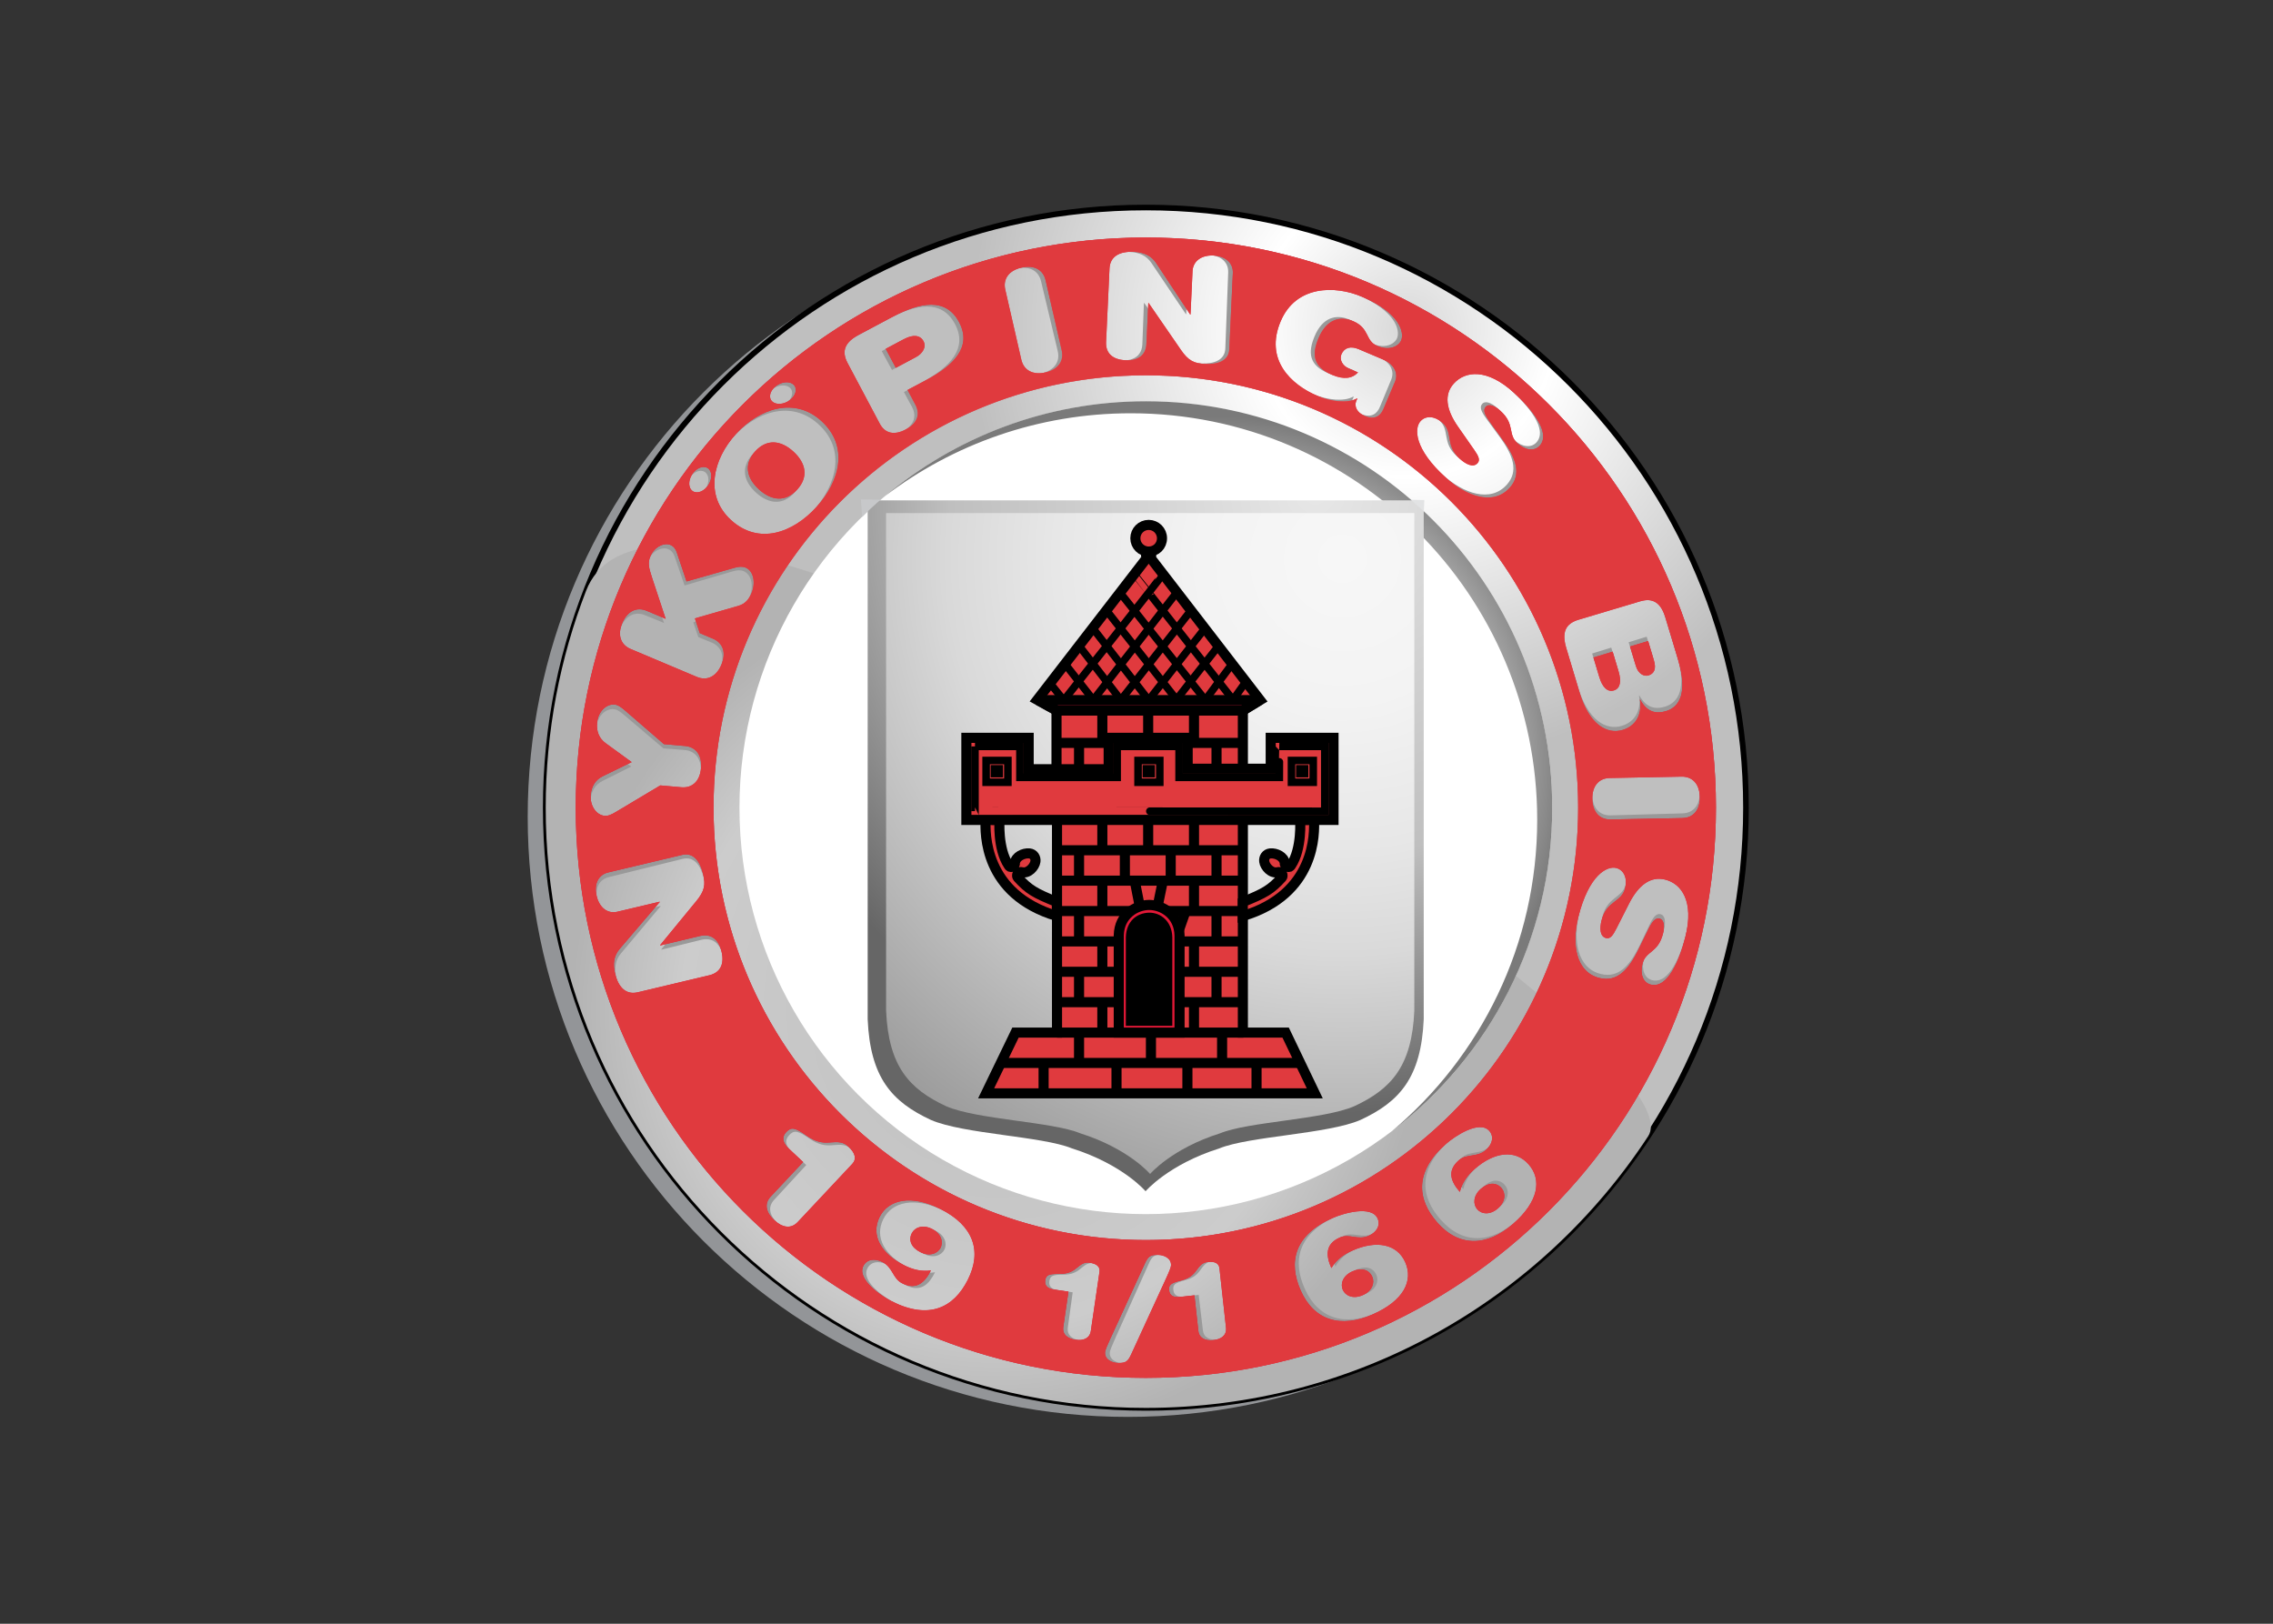 <svg clip-rule="evenodd" fill-rule="evenodd" viewBox="0 0 560 400" xmlns="http://www.w3.org/2000/svg" xmlns:xlink="http://www.w3.org/1999/xlink"><rect x="0" y="0" width="560" height="400" fill="#333333" stroke="none"/><radialGradient id="a" cx="250.468" cy="54.357" gradientUnits="userSpaceOnUse" r="113.096"><stop offset="0" stop-color="#d9d9d9"/><stop offset=".01" stop-color="#d9d9d9"/><stop offset=".34" stop-color="#fff"/><stop offset="1" stop-color="#bfbfbf"/></radialGradient><radialGradient id="b" cx="144.135" cy="231.273" gradientUnits="userSpaceOnUse" r="110.467"><stop offset="0" stop-color="#bfbfbf"/><stop offset=".03" stop-color="#bfbfbf"/><stop offset=".74" stop-color="#ccc"/><stop offset="1" stop-color="#b3b3b3"/></radialGradient><radialGradient id="c" cx="201.647" cy="167.885" gradientUnits="userSpaceOnUse" r="90.777"><stop offset="0" stop-color="#fff"/><stop offset=".01" stop-color="#fff"/><stop offset=".76" stop-color="#bfbfbf"/><stop offset="1" stop-color="#7a7a7a"/></radialGradient><radialGradient id="d" cx="186.726" cy="156.896" gradientUnits="userSpaceOnUse" r="137.117"><stop offset="0" stop-color="#fff"/><stop offset=".01" stop-color="#fff"/><stop offset=".84" stop-color="#e4303e"/><stop offset="1" stop-color="#e31837"/></radialGradient><radialGradient id="e" cx="226.885" cy="97.238" gradientUnits="userSpaceOnUse" r="160.993"><stop offset="0" stop-color="#e6e6e6"/><stop offset=".01" stop-color="#e6e6e6"/><stop offset=".59" stop-color="#bfbfbf"/><stop offset="1" stop-color="#666"/></radialGradient><radialGradient id="f" cx="233.824" cy="114.055" gradientUnits="userSpaceOnUse" r="186.692"><stop offset="0" stop-color="#f7f7f7"/><stop offset=".01" stop-color="#f7f7f7"/><stop offset=".2" stop-color="#f3f3f3"/><stop offset=".4" stop-color="#e7e7e7"/><stop offset=".55" stop-color="#d9d9d9"/><stop offset="1" stop-color="#949494"/></radialGradient><g transform="matrix(.949 0 0 .949 108.833 29.428)"><path d="m333.902 180.993c0 86.054-69.749 155.8-155.795 155.8-86.042 0-155.792-69.746-155.792-155.8 0-86.049 69.75-155.795 155.792-155.795 86.046 0 155.795 69.746 155.795 155.795z" fill="#939598" fill-rule="nonzero"/><path d="m338.588 178.65c0 86.054-69.749 155.806-155.801 155.806-86.042 0-155.794-69.752-155.794-155.806 0-86.04 69.752-155.795 155.794-155.795 86.052 0 155.801 69.758 155.801 155.795z" fill="url(#a)" fill-rule="nonzero" stroke="#000" stroke-width="1.46"/><path d="m313.205 263.921c-27.828 42.477-75.844 70.535-130.418 70.535-86.042 0-155.794-69.752-155.794-155.806 0-19.845 3.714-38.833 10.481-56.297 22.568-58.214 291.782 117.067 275.731 141.568z" fill="url(#b)" fill-rule="nonzero"/><circle cx="182.79" cy="178.656" fill="#fff" r="105.5"/><path d="m182.787 73.153c-25.808 0-49.448 9.279-67.781 24.667 17.731-13.514 39.869-21.55 63.884-21.55 58.27 0 105.5 47.236 105.5 105.503 0 32.459-14.664 61.489-37.724 80.847 25.296-19.271 41.624-49.713 41.624-83.962-.003-58.269-47.233-105.505-105.503-105.505z" fill="url(#c)" fill-rule="nonzero"/><path d="m312.975 143.178c1.426-.448 2.069-1.67 1.394-3.865l-1.557-5.041-4.686 1.438 1.563 5.047c.614 2.017 2.104 2.779 3.286 2.421zm-190.867-80.975c1.565-.847 2.779-2.529 1.906-4.139-.856-1.58-2.713-1.772-5.015-.524l-4.77 2.594 2.657 4.901zm181.917 84.954c1.676-.518 1.953-2.416 1.181-4.916l-1.589-5.146-4.968 1.54 1.586 5.14c.768 2.5 2.104 3.906 3.79 3.382zm-222.392-50.248c3.26 2.922 6.924 3.321 9.922-.023 3.001-3.342 2.206-6.948-1.053-9.87-3.26-2.916-6.925-3.321-9.923.023-2.997 3.344-2.206 6.942 1.054 9.87zm46.584 191.569c-2.393-1.182-4.462-.37-5.225 1.175-.896 1.802-.107 3.697 2.242 4.861 2.433 1.199 4.52.352 5.268-1.152.756-1.546.145-3.685-2.285-4.884zm109.237 10.073c-2.474 1.121-3.144 3.269-2.448 4.803.713 1.568 2.756 2.45 5.225 1.33 2.427-1.103 3.111-3.217 2.401-4.788-.833-1.84-2.794-2.425-5.178-1.345zm33.175-21.722c-2.026 1.802-2.023 4.061-.906 5.315 1.147 1.284 3.356 1.517 5.385-.291 1.994-1.767 2.011-3.99.873-5.28-1.35-1.51-3.396-1.487-5.352.256zm-89.131-246.174c-81.738.711-147.424 67.552-146.711 149.287.713 81.749 67.552 147.427 149.29 146.717 81.743-.716 147.424-67.558 146.71-149.296-.704-81.743-67.548-147.424-149.289-146.708zm113.166 98.244 15.947-4.922c3.435-1.056 5.478.364 6.706 4.343l3.298 10.688c2.678 8.664.442 12.34-2.989 13.403-2.681.829-4.969.256-6.732-2.917l-.067.024c.64 4.109-1.246 6.895-4.427 7.879-4.218 1.295-8.767-1.514-11.305-9.733l-3.522-11.398c-1.228-3.979-.34-6.31 3.091-7.367zm-41.441-51.191c1.392-1.569 3.772-1.365 5.731.375 2.867 2.553.609 5.798 4.558 9.305 1.645 1.467 3.51 2.32 4.605 1.086.722-.806.282-1.796-.888-3.44l-4.258-5.987c-3.205-4.491-3.714-8.345-1.208-11.177 2.98-3.359 8.589-4.037 15.583 2.177 4.654 4.133 9.873 10.365 6.872 13.753-1.394 1.569-3.766 1.216-5.766-.562-2.689-2.387-.541-4.878-4.526-8.42-1.365-1.217-2.998-1.91-3.818-.984-.795.893-.163 2.148 1.231 4.037l3.367 4.593c3.412 4.677 4.922 8.822 1.817 12.317-4.25 4.788-11.227 2.297-16.547-2.427-8.458-7.518-8.362-12.827-6.753-14.646zm-36.53-25.628c3.891-9.407 14.037-9.453 21.04-6.554 10.03 4.15 11.09 9.287 10.289 11.22-.661 1.592-3.094 2.814-6.199 1.522-3.202-1.324-1.956-4.569-6.319-6.383-3.33-1.376-6.866-.535-8.927 4.445-1.749 4.217-1.423 7.474 3.586 9.549 3.073 1.269 5.242.914 6.723-.704l-2.424-1.001c-1.514-.632-2.541-2.189-1.921-3.673.687-1.659 2.299-2.25 4.459-1.354l6.397 2.649c2.937 1.216 3.982 3.591 3.106 5.702l-2.954 7.122c-.655 1.592-2.049 2.995-4.812 1.848-2.028-.841-2.814-2.494-2.27-3.816l.288-.687-.087-.04c-2.401 1.402-6.79.876-10.205-.536-6.956-2.876-13.924-9.288-9.77-19.309zm-44.555-13.319c.107-2.922 2.276-4.52 6.345-4.371 2.57.096 4.459.954 5.742 2.843l8.953 13.29.093.006.425-11.255c.093-2.5 2.125-4.229 5.399-4.098 3.272.119 5.167 1.99 5.073 4.496l-.748 19.778c-.113 2.957-2.82 4.019-6.231 3.888-2.852-.113-4.369-.8-6.322-3.609l-8.484-12.079-.093-.005-.402 10.617c-.108 2.882-2.04 4.419-5.405 4.288-3.365-.126-5.172-1.796-5.064-4.678zm-22.86-.023c3.231-.768 5.641.46 6.307 3.269l4.331 18.124c.667 2.809-.926 4.992-4.156 5.76-3.228.78-5.638-.46-6.308-3.263l-4.328-18.118c-.669-2.809.923-4.998 4.154-5.772zm-41.979 17.743 8.551-4.634c7.241-3.923 13.877-5.224 17.356 1.194 3.457 6.377-1.252 11.232-8.491 15.155l-4.729 2.564 2.066 3.816c1.377 2.535.495 4.838-2.465 6.447-2.96 1.604-5.373 1.08-6.747-1.455l-8.484-15.659c-1.711-3.155-.716-5.446 2.943-7.428zm-20.925 13.188c1.706-.984 3.656-.801 4.349.399.692 1.21-.128 2.977-1.834 3.967-1.705.978-3.653.8-4.348-.405-.696-1.205.125-2.977 1.833-3.961zm-10.812 12.882c5.963-6.656 15.1-9.835 22.123-3.542 7.271 6.52 4.913 15.65-1.118 22.376-6.022 6.721-14.847 10.057-22.117 3.537-7.021-6.302-4.849-15.726 1.112-22.371zm-11.323 10.624c1.045-1.671 2.847-2.428 4.029-1.683 1.176.734 1.286 2.684.241 4.355-1.05 1.67-2.849 2.421-4.031 1.682-1.179-.739-1.289-2.689-.239-4.354zm-17.783 38.725c1.263-3.071 3.67-4.308 6.336-3.213l4.916 2.017-3.635-10.647c-.897-2.643-1.162-3.865-.486-5.51 1.1-2.678 3.682-3.644 5.169-3.03 1.141.466 1.548 1.342 2.087 3.083l2.197 6.368 12.562-3.685c.958-.274 1.895-.387 2.762-.029 2.079.853 2.655 3.967 1.59 6.566-.641 1.557-1.575 2.844-3.455 3.382l-11.203 3.336 1.304 3.824 3.426 1.403c2.666 1.098 3.51 3.673 2.244 6.741-1.261 3.071-3.668 4.305-6.334 3.213l-17.236-7.09c-2.663-1.091-3.507-3.661-2.244-6.729zm-7.795 44.637c.169-2.143 1.164-3.848 3.004-4.782l7.544-3.775-6.857-4.902c-1.671-1.205-2.387-3.047-2.221-5.189.233-2.946 2.346-4.98 4.474-4.809.896.061 1.682.597 2.84 1.587l10.097 8.583 5.484.431c2.872.227 4.465 2.41 4.203 5.725-.259 3.309-2.178 5.218-5.047 4.997l-5.484-.436-11.316 6.901c-1.301.788-2.16 1.187-3.056 1.126-2.128-.172-3.898-2.521-3.665-5.457zm31.205 46.595-18.564 4.587c-2.832.699-4.974-.937-5.949-4.89-.614-2.5-.312-4.552 1.141-6.31l10.306-12.274-.023-.09-10.935 2.701c-2.434.603-4.649-.876-5.434-4.054-.786-3.182.486-5.519 2.919-6.115l19.221-4.748c2.87-.71 4.637 1.604 5.455 4.916.681 2.768.436 4.424-1.723 7.07l-9.268 11.488.024.09 10.318-2.54c2.797-.693 4.808.733 5.614 4.007.809 3.275-.305 5.481-3.102 6.162zm37.497 48.668-14 15.19c-1.776 1.927-4.063 1.444-6.127-.46-2.064-1.903-2.73-4.144-.955-6.071l8.345-9.049-3.714-3.423c-1.72-1.592-1.912-3.036-.745-4.305 1.292-1.397 2.232-1.245 5.338.9 2.378 1.633 4.153 1.848 5.961 1.676 2.218-.198 3.513-.221 4.89 1.051 1.752 1.612 2.226 3.167 1.007 4.491zm30.261 29.839c-3.551 7.181-9.908 10.551-19.722 5.702-2.768-1.371-9.113-5.635-7.405-9.084.847-1.717 2.861-2.093 4.916-1.08 2.768 1.365 2.698 4.258 5.169 5.481 3.857 1.903 5.996-.422 7.475-3.405-2.431.381-4.721-.161-6.986-1.284-5.952-2.946-8.822-7.699-6.447-12.501 2.239-4.526 8.156-5.94 15.787-2.165 8.508 4.197 10.959 10.751 7.213 18.336zm34.185-2.41-2.113 15.348c-.268 1.938-1.887 2.625-3.968 2.349-2.086-.291-3.457-1.389-3.19-3.336l1.258-9.142-3.755-.518c-1.737-.239-2.477-1.051-2.299-2.332.192-1.414.838-1.723 3.673-1.728 2.163-.018 3.347-.649 4.389-1.523 1.278-1.074 2.064-1.638 3.455-1.449 1.775.239 2.733.998 2.55 2.331zm8.496 21.175c-.903 2.052-1.418 2.462-3.476 2.445-1.499-.006-3.411-.807-3.399-2.605.006-.67.527-1.825 1.333-3.656l8.732-19.443c.902-2.052 1.42-2.456 3.478-2.45 1.496.011 3.408.806 3.396 2.607-.003.67-.526 1.831-1.336 3.662zm21.221-3.703c-2.093.245-3.697-.465-3.927-2.415l-1.091-9.169-3.761.449c-1.74.209-2.663-.393-2.811-1.671-.172-1.426.375-1.886 3.117-2.605 2.084-.562 3.071-1.467 3.859-2.582.97-1.359 1.584-2.11 2.978-2.279 1.778-.203 2.896.28 3.056 1.621l1.828 15.383c.236 1.956-1.159 3.018-3.248 3.268zm41.324-7.037c-8.266 3.74-15.24 1.729-18.762-6.049-3.303-7.293-1.88-14.343 8.089-18.86 2.812-1.278 10.129-3.484 11.724.023.786 1.747-.195 3.548-2.285 4.485-2.812 1.278-5-.602-7.515.536-3.921 1.773-3.478 4.907-2.104 7.937 1.245-2.125 3.117-3.548 5.416-4.587 6.048-2.745 11.549-1.95 13.756 2.928 2.165 4.765-.309 9.954-8.319 13.587zm36.237-23.829c-6.782 6.036-14.038 6.179-19.711-.187-5.326-5.981-6.062-13.144 2.113-20.414 2.309-2.058 8.639-6.34 11.203-3.467 1.269 1.426.868 3.44-.847 4.957-2.305 2.063-4.954.911-7.014 2.75-3.214 2.853-1.863 5.714.352 8.202.553-2.398 1.918-4.319 3.807-5.998 4.96-4.419 10.443-5.286 14.003-1.296 3.478 3.912 2.657 9.608-3.906 15.453zm-95.319 5.047c-61.984.541-112.668-49.271-113.207-111.254-.541-61.981 49.268-112.666 111.245-113.21 61.987-.536 112.675 49.276 113.21 111.257.545 61.978-49.261 112.668-111.248 113.207zm139.4-80.001c-1.45 6.049-4.483 13.605-8.889 12.548-2.035-.483-2.841-2.745-2.227-5.344.838-3.495 4.052-2.779 5.289-7.963.424-1.779.27-3.548-.929-3.825-1.164-.285-1.982.871-2.98 2.984l-2.46 5.134c-2.517 5.219-5.457 8.51-10.006 7.419-6.226-1.479-7.323-8.816-5.667-15.735 2.631-11.004 7.363-13.432 9.733-12.861 2.034.483 2.974 2.683 2.366 5.23-.891 3.728-4.823 3.268-6.045 8.411-.515 2.137-.39 4.189 1.216 4.57 1.051.256 1.718-.602 2.608-2.41l3.266-6.578c2.451-4.939 5.609-7.218 9.288-6.33 4.365 1.036 7.608 5.652 5.437 14.75zm-1.08-30.753-18.625.518c-2.882.079-4.698-1.926-4.788-5.247s1.61-5.429 4.488-5.51l18.634-.518c2.872-.079 4.686 1.932 4.782 5.248.09 3.326-1.607 5.431-4.491 5.509z" fill="#999" fill-rule="nonzero"/><path d="m82.349 96.03c3.234 2.951 6.895 3.382 9.922.058 3.027-3.309 2.268-6.912-.969-9.87-3.237-2.957-6.895-3.385-9.922-.064-3.027 3.316-2.265 6.925.969 9.876zm40.777-34.354c1.572-.829 2.8-2.5 1.942-4.115-.842-1.592-2.696-1.79-5.007-.568l-4.796 2.55 2.613 4.922zm113.28 237.347c-2.483 1.097-3.17 3.245-2.489 4.787.696 1.569 2.734 2.474 5.213 1.371 2.436-1.074 3.141-3.19 2.442-4.764-.815-1.848-2.773-2.457-5.166-1.394zm-109.144-11.029c-2.381-1.199-4.459-.41-5.236 1.133-.911 1.801-.14 3.699 2.198 4.884 2.421 1.222 4.514.392 5.274-1.115.777-1.537.183-3.673-2.236-4.902zm142.508-10.402c-2.043 1.784-2.061 4.049-.952 5.309 1.135 1.295 3.342 1.551 5.388-.239 2.005-1.752 2.046-3.979.914-5.277-1.33-1.516-3.38-1.516-5.35.207zm-86.983-246.942c-81.737 0-148.003 66.262-148.003 148.003 0 81.749 66.266 148.011 148.003 148.011 81.744 0 148.009-66.262 148.009-148.011 0-81.744-66.265-148.003-148.009-148.003zm112.308 99.224 15.988-4.782c3.443-1.03 5.475.416 6.668 4.401l3.204 10.711c2.603 8.697.338 12.347-3.105 13.377-2.689.812-4.974.227-6.709-2.972l-.073.023c.609 4.116-1.298 6.884-4.491 7.839-4.226 1.263-8.752-1.581-11.217-9.824l-3.417-11.432c-1.196-3.985-.288-6.305 3.152-7.341zm-40.99-51.552c1.4-1.551 3.778-1.324 5.722.431 2.85 2.57.559 5.803 4.483 9.34 1.633 1.473 3.49 2.355 4.593 1.132.727-.8.302-1.796-.856-3.446l-4.206-6.025c-3.167-4.52-3.644-8.385-1.112-11.188 3.01-3.333 8.621-3.956 15.566 2.308 4.616 4.179 9.783 10.46 6.747 13.819-1.406 1.552-3.775 1.17-5.757-.614-2.672-2.416-.498-4.89-4.456-8.458-1.354-1.228-2.978-1.938-3.807-1.025-.804.894-.184 2.154 1.193 4.055l3.327 4.622c3.373 4.706 4.849 8.868 1.714 12.335-4.29 4.753-11.249 2.195-16.523-2.576-8.4-7.582-8.258-12.908-6.628-14.71zm-36.306-25.945c3.973-9.363 14.122-9.322 21.098-6.371 9.99 4.235 11.005 9.392 10.188 11.325-.673 1.58-3.115 2.78-6.212 1.461-3.19-1.348-1.915-4.587-6.263-6.435-3.315-1.409-6.86-.591-8.968 4.371-1.784 4.195-1.487 7.454 3.508 9.573 3.061 1.29 5.236.961 6.729-.643l-2.413-1.024c-1.505-.638-2.518-2.207-1.889-3.691.701-1.653 2.317-2.224 4.471-1.319l6.374 2.707c2.928 1.246 3.947 3.627 3.056 5.731l-3.01 7.096c-.669 1.587-2.075 2.984-4.831 1.814-2.026-.859-2.791-2.53-2.236-3.837l.292-.681-.085-.046c-2.413 1.382-6.796.818-10.201-.626-6.939-2.948-13.849-9.407-9.608-19.405zm-44.442-13.706c.137-2.916 2.317-4.502 6.38-4.313 2.573.125 4.447 1.001 5.719 2.893l8.84 13.377h.093l.521-11.25c.119-2.506 2.165-4.205 5.434-4.06 3.271.16 5.149 2.041 5.035 4.549l-.922 19.772c-.137 2.951-2.856 3.985-6.264 3.83-2.852-.136-4.363-.841-6.296-3.661l-8.376-12.155-.093-.006-.495 10.612c-.137 2.876-2.075 4.401-5.443 4.241-3.365-.16-5.155-1.854-5.024-4.73zm-22.857-.218c3.24-.739 5.638.512 6.281 3.321l4.168 18.156c.646 2.815-.966 4.992-4.203 5.731-3.236.739-5.637-.512-6.281-3.321l-4.171-18.162c-.643-2.809.97-4.98 4.206-5.725zm-42.133 17.379 8.595-4.558c7.27-3.865 13.921-5.105 17.344 1.342 3.402 6.4-1.351 11.217-8.621 15.082l-4.753 2.518 2.034 3.836c1.354 2.541.454 4.843-2.52 6.424-2.975 1.574-5.382 1.033-6.733-1.514l-8.353-15.728c-1.685-3.179-.666-5.452 3.007-7.402zm-21.038 12.996c1.714-.967 3.662-.774 4.346.442.681 1.211-.155 2.978-1.869 3.944-1.717.972-3.662.774-4.346-.437-.684-1.21.155-2.977 1.869-3.949zm-10.923 12.783c6.022-6.601 15.184-9.698 22.149-3.341 7.215 6.583 4.776 15.696-1.31 22.359-6.086 6.674-14.937 9.931-22.149 3.353-6.965-6.369-4.712-15.77 1.31-22.371zm-11.419 10.53c1.063-1.659 2.873-2.398 4.046-1.647 1.173.745 1.266 2.707.201 4.36-1.062 1.659-2.873 2.398-4.043 1.648-1.176-.746-1.266-2.696-.204-4.361zm-18.118 38.571c1.289-3.059 3.708-4.275 6.366-3.155l4.895 2.064-3.539-10.688c-.873-2.642-1.129-3.871-.44-5.509 1.127-2.672 3.717-3.615 5.199-2.99 1.135.484 1.536 1.366 2.06 3.103l2.143 6.383 12.591-3.577c.963-.256 1.9-.364 2.762 0 2.069.87 2.619 3.99 1.528 6.578-.655 1.551-1.595 2.832-3.481 3.353l-11.232 3.239 1.272 3.831 3.414 1.443c2.654 1.115 3.475 3.697 2.186 6.759-1.287 3.053-3.708 4.269-6.363 3.155l-17.175-7.236c-2.655-1.115-3.475-3.696-2.186-6.753zm-8.184 44.567c.189-2.142 1.202-3.836 3.047-4.759l7.576-3.699-6.816-4.957c-1.657-1.228-2.361-3.076-2.172-5.218.259-2.94 2.39-4.957 4.515-4.771.896.079 1.673.614 2.826 1.61l10.021 8.67 5.478.481c2.869.25 4.441 2.456 4.153 5.763-.291 3.303-2.224 5.201-5.094 4.951l-5.48-.484-11.378 6.8c-1.306.78-2.168 1.17-3.062 1.097-2.124-.181-3.871-2.55-3.614-5.484zm30.799 46.869-18.607 4.424c-2.838.67-4.963-.983-5.903-4.939-.596-2.506-.276-4.552 1.194-6.298l10.414-12.19-.024-.084-10.958 2.599c-2.439.585-4.639-.914-5.396-4.098-.757-3.19.535-5.516 2.974-6.095l19.26-4.57c2.875-.686 4.622 1.639 5.411 4.963.657 2.768.398 4.424-1.785 7.058l-9.363 11.404.02.09 10.339-2.462c2.803-.661 4.802.786 5.579 4.063.78 3.277-.352 5.466-3.155 6.135zm37.069 48.991-14.133 15.065c-1.793 1.916-4.078 1.409-6.124-.512s-2.692-4.168-.902-6.083l8.423-8.976-3.685-3.458c-1.706-1.604-1.883-3.053-.707-4.305 1.307-1.397 2.244-1.228 5.332.943 2.366 1.654 4.136 1.881 5.946 1.735 2.218-.183 3.516-.192 4.878 1.086 1.741 1.635 2.201 3.193.972 4.505zm30 30.101c-3.612 7.152-10.004 10.461-19.772 5.525-2.753-1.394-9.06-5.708-7.326-9.148.859-1.706 2.879-2.075 4.925-1.039 2.753 1.394 2.66 4.287 5.123 5.524 3.842 1.938 6.001-.37 7.503-3.336-2.436.358-4.718-.203-6.974-1.341-5.929-2.995-8.752-7.772-6.342-12.557 2.279-4.508 8.208-5.873 15.808-2.028 8.475 4.278 10.865 10.856 7.055 18.4zm34.205-2.116-2.244 15.333c-.285 1.945-1.909 2.614-3.991 2.308-2.084-.302-3.449-1.408-3.16-3.353l1.338-9.136-3.751-.55c-1.735-.25-2.466-1.068-2.279-2.349.206-1.42.853-1.723 3.687-1.694 2.163 0 3.353-.625 4.401-1.484 1.292-1.062 2.081-1.633 3.473-1.426 1.769.256 2.721 1.021 2.526 2.351zm8.31 21.251c-.92 2.046-1.441 2.444-3.499 2.421-1.496-.023-3.402-.847-3.376-2.637.009-.669.544-1.825 1.365-3.644l8.903-19.367c.92-2.04 1.441-2.445 3.499-2.41 1.496.018 3.402.83 3.373 2.631-.009.67-.541 1.831-1.365 3.644zm21.25-3.513c-2.09.227-3.688-.501-3.903-2.445l-1.01-9.18-3.767.416c-1.746.186-2.657-.416-2.797-1.7-.157-1.42.393-1.88 3.141-2.576 2.093-.541 3.088-1.443 3.883-2.547.98-1.347 1.606-2.098 2.997-2.249 1.779-.192 2.894.305 3.042 1.638l1.697 15.406c.212 1.947-1.191 3.01-3.283 3.237zm41.382-6.68c-8.298 3.673-15.254 1.598-18.706-6.209-3.242-7.317-1.755-14.36 8.252-18.793 2.823-1.252 10.16-3.394 11.723.131.775 1.746-.23 3.536-2.322 4.468-2.824 1.251-4.995-.655-7.518.459-3.935 1.741-3.519 4.879-2.174 7.926 1.263-2.122 3.149-3.531 5.457-4.549 6.071-2.69 11.564-1.848 13.729 3.047 2.122 4.794-.396 9.957-8.441 13.52zm36.447-23.512c-6.831 5.976-14.09 6.066-19.708-.358-5.271-6.025-5.949-13.194 2.291-20.397 2.325-2.035 8.694-6.258 11.232-3.359 1.257 1.426.835 3.44-.894 4.951-2.32 2.029-4.959.858-7.035 2.678-3.242 2.832-1.915 5.701.28 8.202.576-2.393 1.959-4.294 3.856-5.958 5.001-4.372 10.49-5.207 14.015-1.17 3.449 3.94 2.578 9.625-4.037 15.411zm-95.36 4.218c-61.983 0-112.229-50.255-112.229-112.238 0-61.981 50.246-112.241 112.229-112.241 61.99 0 112.241 50.26 112.241 112.241 0 61.986-50.251 112.238-112.241 112.238zm140.095-78.784c-1.507 6.042-4.601 13.563-8.999 12.472-2.035-.507-2.818-2.774-2.18-5.362.87-3.495 4.077-2.744 5.361-7.925.44-1.767.303-3.542-.896-3.836-1.165-.291-1.988.858-3.013 2.963l-2.5 5.117c-2.564 5.195-5.53 8.464-10.071 7.334-6.214-1.534-7.244-8.88-5.53-15.787 2.73-10.981 7.483-13.368 9.847-12.777 2.031.506 2.951 2.707 2.319 5.248-.922 3.722-4.849 3.227-6.123 8.356-.527 2.136-.422 4.194 1.175 4.587 1.054.256 1.729-.585 2.637-2.387l3.321-6.549c2.495-4.915 5.673-7.165 9.34-6.257 4.358 1.077 7.559 5.725 5.312 14.803zm-.809-30.753-18.633.352c-2.879.058-4.675-1.973-4.742-5.297-.061-3.315 1.656-5.411 4.541-5.458l18.63-.358c2.882-.052 4.675 1.968 4.739 5.292.067 3.321-1.653 5.411-4.535 5.469zm-8.796-37.037c1.435-.431 2.087-1.654 1.424-3.854l-1.511-5.064-4.698 1.408 1.517 5.065c.602 2.02 2.084 2.794 3.268 2.445zm-8.985 3.9c1.683-.501 1.98-2.399 1.229-4.907l-1.543-5.155-4.983 1.502 1.54 5.152c.751 2.506 2.072 3.92 3.757 3.408z" fill="url(#d)" fill-rule="nonzero"/><path d="m82.349 96.03c3.234 2.951 6.895 3.382 9.922.058 3.027-3.309 2.268-6.912-.969-9.87-3.237-2.957-6.895-3.385-9.922-.064-3.027 3.316-2.265 6.925.969 9.876zm40.777-34.354c1.572-.829 2.8-2.5 1.942-4.115-.842-1.592-2.696-1.79-5.007-.568l-4.796 2.55 2.613 4.922zm113.28 237.347c-2.483 1.097-3.17 3.245-2.489 4.787.696 1.569 2.734 2.474 5.213 1.371 2.436-1.074 3.141-3.19 2.442-4.764-.815-1.848-2.773-2.457-5.166-1.394zm-109.144-11.029c-2.381-1.199-4.459-.41-5.236 1.133-.911 1.801-.14 3.699 2.198 4.884 2.421 1.222 4.514.392 5.274-1.115.777-1.537.183-3.673-2.236-4.902zm142.508-10.402c-2.043 1.784-2.061 4.049-.952 5.309 1.135 1.295 3.342 1.551 5.388-.239 2.005-1.752 2.046-3.979.914-5.277-1.33-1.516-3.38-1.516-5.35.207zm-86.983-246.942c-81.737 0-148.003 66.262-148.003 148.003 0 81.749 66.266 148.011 148.003 148.011 81.744 0 148.009-66.262 148.009-148.011 0-81.744-66.265-148.003-148.009-148.003zm112.308 99.224 15.988-4.782c3.443-1.03 5.475.416 6.668 4.401l3.204 10.711c2.603 8.697.338 12.347-3.105 13.377-2.689.812-4.974.227-6.709-2.972l-.073.023c.609 4.116-1.298 6.884-4.491 7.839-4.226 1.263-8.752-1.581-11.217-9.824l-3.417-11.432c-1.196-3.985-.288-6.305 3.152-7.341zm-40.99-51.552c1.4-1.551 3.778-1.324 5.722.431 2.85 2.57.559 5.803 4.483 9.34 1.633 1.473 3.49 2.355 4.593 1.132.727-.8.302-1.796-.856-3.446l-4.206-6.025c-3.167-4.52-3.644-8.385-1.112-11.188 3.01-3.333 8.621-3.956 15.566 2.308 4.616 4.179 9.783 10.46 6.747 13.819-1.406 1.552-3.775 1.17-5.757-.614-2.672-2.416-.498-4.89-4.456-8.458-1.354-1.228-2.978-1.938-3.807-1.025-.804.894-.184 2.154 1.193 4.055l3.327 4.622c3.373 4.706 4.849 8.868 1.714 12.335-4.29 4.753-11.249 2.195-16.523-2.576-8.4-7.582-8.258-12.908-6.628-14.71zm-36.306-25.945c3.973-9.363 14.122-9.322 21.098-6.371 9.99 4.235 11.005 9.392 10.188 11.325-.673 1.58-3.115 2.78-6.212 1.461-3.19-1.348-1.915-4.587-6.263-6.435-3.315-1.409-6.86-.591-8.968 4.371-1.784 4.195-1.487 7.454 3.508 9.573 3.061 1.29 5.236.961 6.729-.643l-2.413-1.024c-1.505-.638-2.518-2.207-1.889-3.691.701-1.653 2.317-2.224 4.471-1.319l6.374 2.707c2.928 1.246 3.947 3.627 3.056 5.731l-3.01 7.096c-.669 1.587-2.075 2.984-4.831 1.814-2.026-.859-2.791-2.53-2.236-3.837l.292-.681-.085-.046c-2.413 1.382-6.796.818-10.201-.626-6.939-2.948-13.849-9.407-9.608-19.405zm-44.442-13.706c.137-2.916 2.317-4.502 6.38-4.313 2.573.125 4.447 1.001 5.719 2.893l8.84 13.377h.093l.521-11.25c.119-2.506 2.165-4.205 5.434-4.06 3.271.16 5.149 2.041 5.035 4.549l-.922 19.772c-.137 2.951-2.856 3.985-6.264 3.83-2.852-.136-4.363-.841-6.296-3.661l-8.376-12.155-.093-.006-.495 10.612c-.137 2.876-2.075 4.401-5.443 4.241-3.365-.16-5.155-1.854-5.024-4.73zm-22.857-.218c3.24-.739 5.638.512 6.281 3.321l4.168 18.156c.646 2.815-.966 4.992-4.203 5.731-3.236.739-5.637-.512-6.281-3.321l-4.171-18.162c-.643-2.809.97-4.98 4.206-5.725zm-42.133 17.379 8.595-4.558c7.27-3.865 13.921-5.105 17.344 1.342 3.402 6.4-1.351 11.217-8.621 15.082l-4.753 2.518 2.034 3.836c1.354 2.541.454 4.843-2.52 6.424-2.975 1.574-5.382 1.033-6.733-1.514l-8.353-15.728c-1.685-3.179-.666-5.452 3.007-7.402zm-21.038 12.996c1.714-.967 3.662-.774 4.346.442.681 1.211-.155 2.978-1.869 3.944-1.717.972-3.662.774-4.346-.437-.684-1.21.155-2.977 1.869-3.949zm-10.923 12.783c6.022-6.601 15.184-9.698 22.149-3.341 7.215 6.583 4.776 15.696-1.31 22.359-6.086 6.674-14.937 9.931-22.149 3.353-6.965-6.369-4.712-15.77 1.31-22.371zm-11.419 10.53c1.063-1.659 2.873-2.398 4.046-1.647 1.173.745 1.266 2.707.201 4.36-1.062 1.659-2.873 2.398-4.043 1.648-1.176-.746-1.266-2.696-.204-4.361zm-18.118 38.571c1.289-3.059 3.708-4.275 6.366-3.155l4.895 2.064-3.539-10.688c-.873-2.642-1.129-3.871-.44-5.509 1.127-2.672 3.717-3.615 5.199-2.99 1.135.484 1.536 1.366 2.06 3.103l2.143 6.383 12.591-3.577c.963-.256 1.9-.364 2.762 0 2.069.87 2.619 3.99 1.528 6.578-.655 1.551-1.595 2.832-3.481 3.353l-11.232 3.239 1.272 3.831 3.414 1.443c2.654 1.115 3.475 3.697 2.186 6.759-1.287 3.053-3.708 4.269-6.363 3.155l-17.175-7.236c-2.655-1.115-3.475-3.696-2.186-6.753zm-8.184 44.567c.189-2.142 1.202-3.836 3.047-4.759l7.576-3.699-6.816-4.957c-1.657-1.228-2.361-3.076-2.172-5.218.259-2.94 2.39-4.957 4.515-4.771.896.079 1.673.614 2.826 1.61l10.021 8.67 5.478.481c2.869.25 4.441 2.456 4.153 5.763-.291 3.303-2.224 5.201-5.094 4.951l-5.48-.484-11.378 6.8c-1.306.78-2.168 1.17-3.062 1.097-2.124-.181-3.871-2.55-3.614-5.484zm30.799 46.869-18.607 4.424c-2.838.67-4.963-.983-5.903-4.939-.596-2.506-.276-4.552 1.194-6.298l10.414-12.19-.024-.084-10.958 2.599c-2.439.585-4.639-.914-5.396-4.098-.757-3.19.535-5.516 2.974-6.095l19.26-4.57c2.875-.686 4.622 1.639 5.411 4.963.657 2.768.398 4.424-1.785 7.058l-9.363 11.404.02.09 10.339-2.462c2.803-.661 4.802.786 5.579 4.063.78 3.277-.352 5.466-3.155 6.135zm37.069 48.991-14.133 15.065c-1.793 1.916-4.078 1.409-6.124-.512s-2.692-4.168-.902-6.083l8.423-8.976-3.685-3.458c-1.706-1.604-1.883-3.053-.707-4.305 1.307-1.397 2.244-1.228 5.332.943 2.366 1.654 4.136 1.881 5.946 1.735 2.218-.183 3.516-.192 4.878 1.086 1.741 1.635 2.201 3.193.972 4.505zm30 30.101c-3.612 7.152-10.004 10.461-19.772 5.525-2.753-1.394-9.06-5.708-7.326-9.148.859-1.706 2.879-2.075 4.925-1.039 2.753 1.394 2.66 4.287 5.123 5.524 3.842 1.938 6.001-.37 7.503-3.336-2.436.358-4.718-.203-6.974-1.341-5.929-2.995-8.752-7.772-6.342-12.557 2.279-4.508 8.208-5.873 15.808-2.028 8.475 4.278 10.865 10.856 7.055 18.4zm34.205-2.116-2.244 15.333c-.285 1.945-1.909 2.614-3.991 2.308-2.084-.302-3.449-1.408-3.16-3.353l1.338-9.136-3.751-.55c-1.735-.25-2.466-1.068-2.279-2.349.206-1.42.853-1.723 3.687-1.694 2.163 0 3.353-.625 4.401-1.484 1.292-1.062 2.081-1.633 3.473-1.426 1.769.256 2.721 1.021 2.526 2.351zm8.31 21.251c-.92 2.046-1.441 2.444-3.499 2.421-1.496-.023-3.402-.847-3.376-2.637.009-.669.544-1.825 1.365-3.644l8.903-19.367c.92-2.04 1.441-2.445 3.499-2.41 1.496.018 3.402.83 3.373 2.631-.009.67-.541 1.831-1.365 3.644zm21.25-3.513c-2.09.227-3.688-.501-3.903-2.445l-1.01-9.18-3.767.416c-1.746.186-2.657-.416-2.797-1.7-.157-1.42.393-1.88 3.141-2.576 2.093-.541 3.088-1.443 3.883-2.547.98-1.347 1.606-2.098 2.997-2.249 1.779-.192 2.894.305 3.042 1.638l1.697 15.406c.212 1.947-1.191 3.01-3.283 3.237zm41.382-6.68c-8.298 3.673-15.254 1.598-18.706-6.209-3.242-7.317-1.755-14.36 8.252-18.793 2.823-1.252 10.16-3.394 11.723.131.775 1.746-.23 3.536-2.322 4.468-2.824 1.251-4.995-.655-7.518.459-3.935 1.741-3.519 4.879-2.174 7.926 1.263-2.122 3.149-3.531 5.457-4.549 6.071-2.69 11.564-1.848 13.729 3.047 2.122 4.794-.396 9.957-8.441 13.52zm36.447-23.512c-6.831 5.976-14.09 6.066-19.708-.358-5.271-6.025-5.949-13.194 2.291-20.397 2.325-2.035 8.694-6.258 11.232-3.359 1.257 1.426.835 3.44-.894 4.951-2.32 2.029-4.959.858-7.035 2.678-3.242 2.832-1.915 5.701.28 8.202.576-2.393 1.959-4.294 3.856-5.958 5.001-4.372 10.49-5.207 14.015-1.17 3.449 3.94 2.578 9.625-4.037 15.411zm-95.36 4.218c-61.983 0-112.229-50.255-112.229-112.238 0-61.981 50.246-112.241 112.229-112.241 61.99 0 112.241 50.26 112.241 112.241 0 61.986-50.251 112.238-112.241 112.238zm140.095-78.784c-1.507 6.042-4.601 13.563-8.999 12.472-2.035-.507-2.818-2.774-2.18-5.362.87-3.495 4.077-2.744 5.361-7.925.44-1.767.303-3.542-.896-3.836-1.165-.291-1.988.858-3.013 2.963l-2.5 5.117c-2.564 5.195-5.53 8.464-10.071 7.334-6.214-1.534-7.244-8.88-5.53-15.787 2.73-10.981 7.483-13.368 9.847-12.777 2.031.506 2.951 2.707 2.319 5.248-.922 3.722-4.849 3.227-6.123 8.356-.527 2.136-.422 4.194 1.175 4.587 1.054.256 1.729-.585 2.637-2.387l3.321-6.549c2.495-4.915 5.673-7.165 9.34-6.257 4.358 1.077 7.559 5.725 5.312 14.803zm-.809-30.753-18.633.352c-2.879.058-4.675-1.973-4.742-5.297-.061-3.315 1.656-5.411 4.541-5.458l18.63-.358c2.882-.052 4.675 1.968 4.739 5.292.067 3.321-1.653 5.411-4.535 5.469zm-8.796-37.037c1.435-.431 2.087-1.654 1.424-3.854l-1.511-5.064-4.698 1.408 1.517 5.065c.602 2.02 2.084 2.794 3.268 2.445zm-8.985 3.9c1.683-.501 1.98-2.399 1.229-4.907l-1.543-5.155-4.983 1.502 1.54 5.152c.751 2.506 2.072 3.92 3.757 3.408z" fill="#e03a3e" fill-rule="nonzero"/><path d="m254.932 98.871v134.71c-.667 15.126-6.249 21.407-16.439 26.134-8.435 3.656-28.928 4.218-36.606 7.373-13.273 4.188-19.164 11.13-19.164 11.13s-5.865-6.942-19.128-11.13c-7.675-3.155-28.157-3.717-36.589-7.373-10.184-4.724-15.769-11.005-16.43-26.134v-134.71z" fill="url(#e)" fill-rule="nonzero"/><path d="m252.49 102.186v129.145c-.623 14.367-5.929 20.334-15.615 24.825-8.01 3.466-27.482 4.007-34.773 7.008-12.612 3.979-18.206 10.569-18.206 10.569s-5.571-6.59-18.173-10.569c-7.288-3.001-26.749-3.542-34.759-7.008-9.68-4.491-14.983-10.461-15.606-24.825v-129.145z" fill="url(#f)" fill-rule="nonzero"/><path d="m109.135 103.196s1.138-1.164 2.154-2.131c.876-.823 2.666-2.375 2.666-2.375l-5.126-.067z" fill="#c7c8ca" fill-rule="nonzero"/><path d="m159.741 153.563h47.943v19.772h-47.943z" fill="#e03a3e"/><g stroke="#000"><path d="m207.981 153.421v15.117" fill="none" stroke-width="2.62"/><path d="m159.599 161.835h48.382" fill="none" stroke-width="2.62"/><path d="m171.497 153.552v8.344" fill="none" stroke-width="2.62"/><path d="m183.396 153.491v7.815" fill="none" stroke-width="2.62"/><path d="m195.294 153.421v8.475" fill="none" stroke-width="2.62"/><path d="m165.449 161.835v7.425" fill="none" stroke-width="2.62"/><path d="m201.141 161.896v7.169" fill="none" stroke-width="2.62"/><path d="m183.527 113.191-28.926 37.468 4.998 2.762h48.382l4.468-2.692z" fill="#e03a3e" fill-rule="nonzero" stroke-width="2.62"/><path d="m159.73 181.822v55.214h-10.781l-7.623 15.769h85.321l-7.562-15.769h-11.104v-55.214" fill="#e03a3e" fill-rule="nonzero" stroke-width="2.62"/><path d="m159.599 153.421v15.117" fill="none" stroke-width="2.62"/><path d="m159.73 237.036h48.379" fill="none" stroke-width="2.62"/><path d="m145.27 244.915h77.631" fill="none" stroke-width="2.62"/><path d="m165.449 236.969v8.016" fill="none" stroke-width="2.62"/><path d="m184.117 236.969v8.016" fill="none" stroke-width="2.62"/><path d="m202.588 237.036v8.01" fill="none" stroke-width="2.62"/><path d="m193.583 244.717v8.016" fill="none" stroke-width="2.62"/><path d="m175.176 244.854v8.016" fill="none" stroke-width="2.62"/><path d="m211.529 244.985v8.021" fill="none" stroke-width="2.62"/><path d="m156.249 244.985v8.021" fill="none" stroke-width="2.62"/><path d="m183.509 107.553v5.978" fill="none" stroke-width="3.93"/><path d="m183.527 112.166c1.909 0 3.457-1.467 3.457-3.458 0-1.915-1.551-3.46-3.457-3.46-1.91 0-3.458 1.545-3.458 3.46 0 1.907 1.545 3.458 3.458 3.458z" fill="#e03a3e" fill-rule="nonzero" stroke-width="2.62"/><path d="m159.663 153.421h48.318l4.401-2.692h-57.583z" fill="#e31837" fill-rule="nonzero" stroke-linejoin="bevel" stroke-width="2.62"/><path d="m179.845 118.194c0-.061 25.604 32.5 25.604 32.5" fill="none" stroke-width="1.96"/><path d="m176.163 122.924 22.088 27.805" fill="none" stroke-width="1.96"/><path d="m172.615 127.522 18.208 23.137" fill="none" stroke-width="1.96"/><path d="m169.064 132.121 14.463 18.608" fill="none" stroke-width="1.96"/><path d="m165.58 136.784 10.647 13.808" fill="none" stroke-width="1.96"/><path d="m161.901 141.455 7.227 9.204" fill="none" stroke-width="1.96"/><path d="m157.954 146.383 3.484 4.346" fill="none" stroke-width="1.96"/><path d="m187.206 118.057c0 .262-25.573 32.535-25.573 32.535" fill="none" stroke-width="1.96"/><path d="m190.823 122.787-21.759 28.003" fill="none" stroke-width="1.96"/><path d="m194.502 127.453-18.275 23.337" fill="none" stroke-width="1.96"/><path d="m198.053 132.188-14.526 18.541" fill="none" stroke-width="1.96"/><path d="m201.601 136.726-10.909 13.933" fill="none" stroke-width="1.96"/><path d="m205.152 141.391-6.901 9.268" fill="none" stroke-width="1.96"/><path d="m208.767 145.958-3.35 4.701" fill="none" stroke-width="1.96"/><path d="m148.835 192.914c0 .751-.663 1.296-1.295 1.092-.259-.154-.378-.387-.378-.387-2.928-4.354-2.355-11.808-2.355-11.808s-3.609.035-3.609.011c-.151 3.336-.562 19.283 18.497 24.961l-.009-3.638c-5.766-2.34-7.288-3.222-10.161-6.377 0 0-.206-.233-.154-.597-.003-.369.556-.954 1.24-.774 1.662.437 3.327-1.376 3.519-2.803.128-.972-.457-1.95-1.549-2.069-1.58-.172-3.612.876-3.748 2.369v.02z" fill="#e03a3e" fill-rule="nonzero" stroke-width="2.62"/><path d="m218.814 192.914c0 .751.667 1.296 1.293 1.092.259-.154.381-.387.381-.387 2.925-4.354 2.355-11.808 2.355-11.808s3.603.035 3.603.011c.154 3.336.565 19.283-18.494 24.961l.012-3.638c5.766-2.34 7.282-3.222 10.161-6.377 0 0 .206-.233.151-.597.003-.369-.553-.954-1.24-.774-1.662.437-3.327-1.376-3.516-2.803-.131-.972.457-1.95 1.546-2.069 1.583-.172 3.615.876 3.751 2.369v.02z" fill="#e03a3e" fill-rule="nonzero" stroke-width="2.62"/><path d="m173.139 160.517h20.511v8.021h21.558v-8.021h16.305v21.305h-95.315v-21.305h16.171v8.152h20.77z" fill="#e03a3e" fill-rule="nonzero" stroke-width="2.62"/><path d="m141.326 166.399h5.652v5.655h-5.652z" fill="none" stroke-width="1.96"/></g><path d="m142.508 167.584h3.196v3.202h-3.196z"/><path d="m180.764 166.399h5.649v5.655h-5.649z" fill="none" stroke="#000" stroke-width="1.96"/><path d="m181.946 167.584h3.196v3.202h-3.196z"/><path d="m220.599 166.399h5.652v5.655h-5.652z" fill="none" stroke="#000" stroke-width="1.96"/><path d="m221.783 167.584h3.193v3.202h-3.193z"/><path d="m138.433 162.749h11.669v8.028h25.243v-8.028h16.075v8.028h26.029s.03-8.028 0-8.028h11.8v16.832s-90.857-.035-90.813-.035v-16.797z" fill="none" stroke="#000" stroke-width="1.96"/><path d="m159.73 229.14h48.379" fill="none" stroke="#000" stroke-width="2.62"/><path d="m159.73 221.249h48.379" fill="none" stroke="#000" stroke-width="2.62"/><path d="m159.73 213.367h48.379" fill="none" stroke="#000" stroke-width="2.62"/><path d="m159.73 205.482h48.379" fill="none" stroke="#000" stroke-width="2.62"/><path d="m159.73 197.592h48.379" fill="none" stroke="#000" stroke-width="2.62"/><path d="m159.73 189.707h48.379" fill="none" stroke="#000" stroke-width="2.62"/><path d="m171.497 181.822v7.818" fill="none" stroke="#000" stroke-width="2.62"/><path d="m183.396 181.75v7.82" fill="none" stroke="#000" stroke-width="2.62"/><path d="m195.294 181.685v7.818" fill="none" stroke="#000" stroke-width="2.62"/><path d="m171.497 197.592v7.821" fill="none" stroke="#000" stroke-width="2.62"/><path d="m195.294 197.455v7.821" fill="none" stroke="#000" stroke-width="2.62"/><path d="m171.497 213.367v7.815" fill="none" stroke="#000" stroke-width="2.62"/><path d="m195.294 213.236v7.821" fill="none" stroke="#000" stroke-width="2.62"/><path d="m165.449 189.707v7.818" fill="none" stroke="#000" stroke-width="2.62"/><path d="m177.347 189.64v7.815" fill="none" stroke="#000" stroke-width="2.62"/><path d="m189.246 189.57v7.824" fill="none" stroke="#000" stroke-width="2.62"/><path d="m201.141 189.503v7.827" fill="none" stroke="#000" stroke-width="2.62"/><path d="m171.497 229.271v7.823" fill="none" stroke="#000" stroke-width="2.62"/><path d="m183.396 229.209v7.827" fill="none" stroke="#000" stroke-width="2.62"/><path d="m195.294 229.14v7.829" fill="none" stroke="#000" stroke-width="2.62"/><path d="m165.449 205.605v7.829" fill="none" stroke="#000" stroke-width="2.62"/><path d="m201.141 205.413v7.823" fill="none" stroke="#000" stroke-width="2.62"/><path d="m165.449 221.121v7.821" fill="none" stroke="#000" stroke-width="2.62"/><path d="m201.141 220.926v7.824" fill="none" stroke="#000" stroke-width="2.62"/><path d="m193.123 205.482-3.42 9.725-1.447-.396" fill="none" stroke="#000" stroke-width="2.62"/><path d="m179.912 197.662 1.51 7.684h2.105" fill="none" stroke="#000" stroke-width="2.62"/><path d="m187.206 197.662-1.578 7.684h-2.101" fill="none" stroke="#000" stroke-width="2.62"/><path d="m191.539 237.036v-25.252c-.131-5.391-4.415-7.885-7.89-7.885-3.42 0-7.757 2.494-7.888 7.885v25.252z" fill="#e31837" fill-rule="nonzero" stroke="#000" stroke-width="2.62"/><path d="m189.668 235.275v-22.962c-.102-4.173-2.989-6.435-6.031-6.412-3.297.091-5.937 2.291-6.039 6.412v22.962z" fill-rule="nonzero"/><path d="m255.086 98.798-3.463-.082 3.347 3.016z" fill="#e2e3e4" fill-rule="nonzero"/></g></svg>